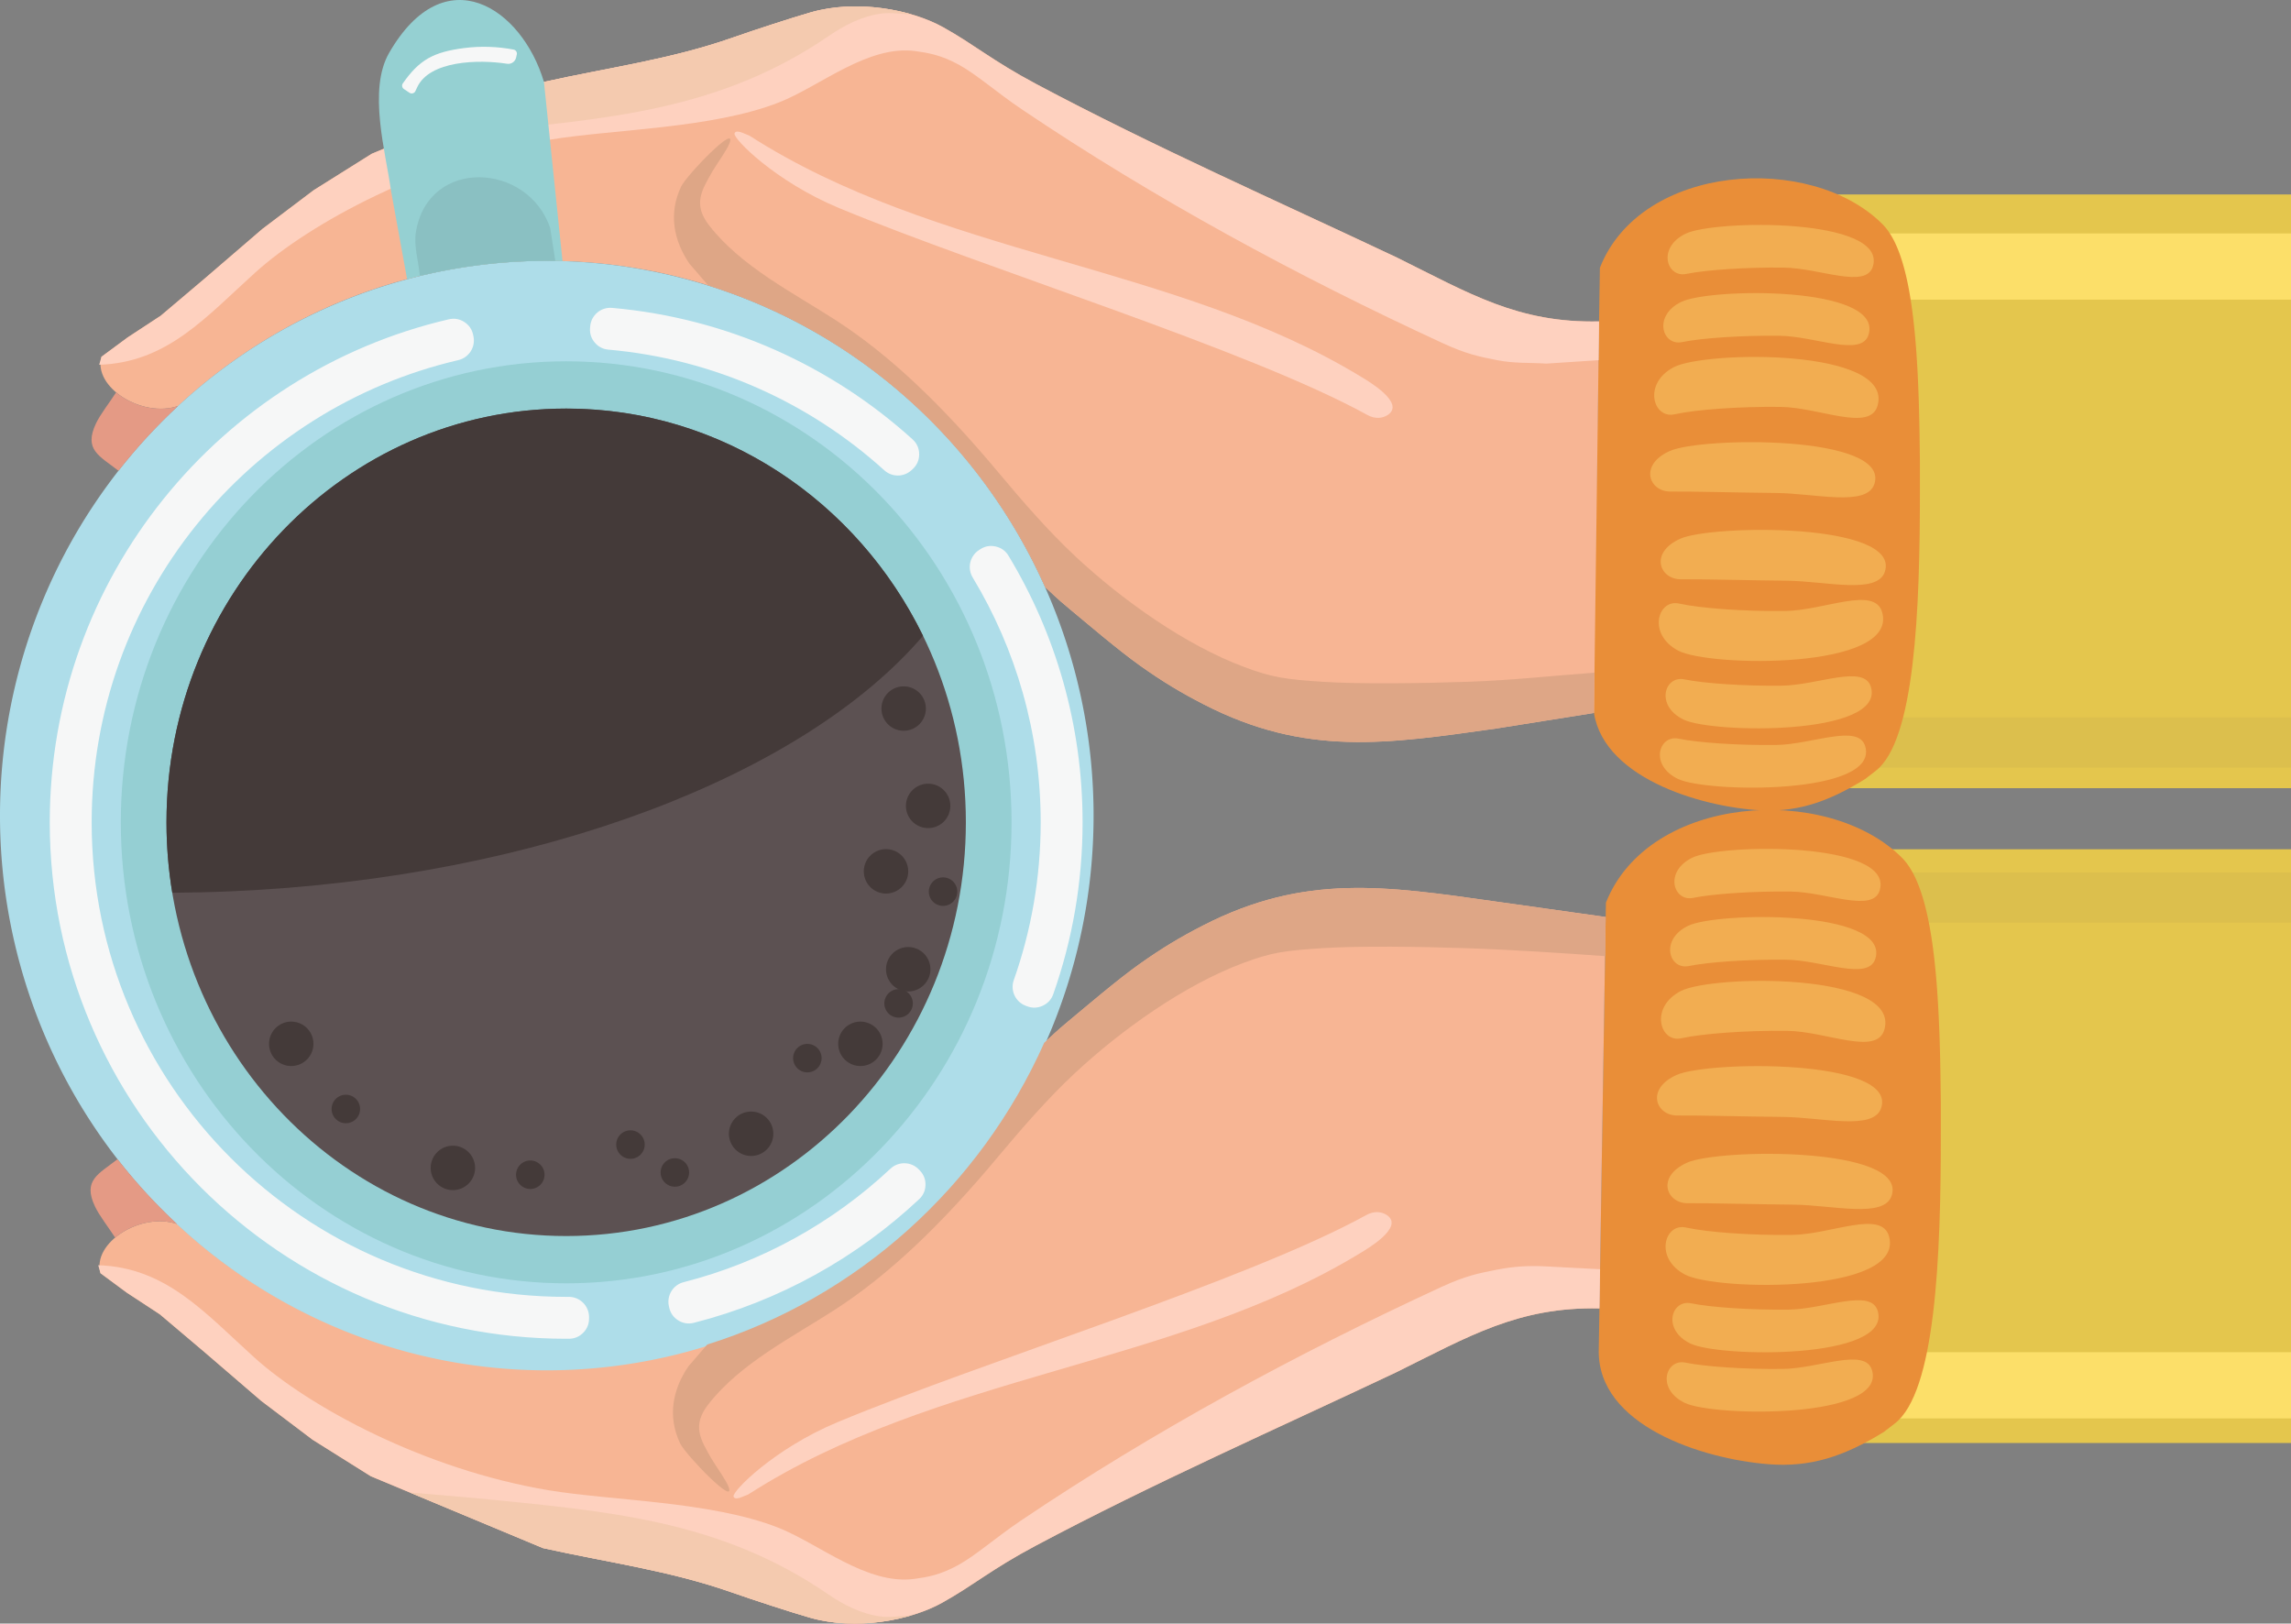 <?xml version="1.0" encoding="UTF-8" standalone="no"?>
<!-- Created with Inkscape (http://www.inkscape.org/) -->

<svg
   xmlns:dc="http://purl.org/dc/elements/1.1/"
   xmlns:cc="http://creativecommons.org/ns#"
   xmlns:rdf="http://www.w3.org/1999/02/22-rdf-syntax-ns#"
   xmlns:svg="http://www.w3.org/2000/svg"
   xmlns="http://www.w3.org/2000/svg"
   xmlns:sodipodi="http://sodipodi.sourceforge.net/DTD/sodipodi-0.dtd"
   xmlns:inkscape="http://www.inkscape.org/namespaces/inkscape"
   width="90.809mm"
   height="64.349mm"
   viewBox="0 0 321.764 228.008"
   id="svg4426"
   version="1.1"
   inkscape:version="0.91 r13725"
   inkscape:export-filename="D:\OpenServer\domains\naturallook.flat\img\arm\studio-cofe-arm.png"
   inkscape:export-xdpi="167.75743"
   inkscape:export-ydpi="167.75743"
   sodipodi:docname="studio-cofe-arm.svg">
  <rect x="0" y="0" width="321.764" height="228.008" fill="#808080" stroke="none"/>
  <defs
     id="defs4428" />
  <sodipodi:namedview
     id="base"
     pagecolor="#ffffff"
     bordercolor="#666666"
     borderopacity="1.0"
     inkscape:pageopacity="0.0"
     inkscape:pageshadow="2"
     inkscape:zoom="1.4"
     inkscape:cx="133.02825"
     inkscape:cy="50.913901"
     inkscape:document-units="px"
     inkscape:current-layer="layer1"
     showgrid="false"
     fit-margin-top="0"
     fit-margin-left="0"
     fit-margin-right="0"
     fit-margin-bottom="0"
     inkscape:window-width="1280"
     inkscape:window-height="962"
     inkscape:window-x="-8"
     inkscape:window-y="462"
     inkscape:window-maximized="1" />
  <g
     inkscape:label="Layer 1"
     inkscape:groupmode="layer"
     id="layer1"
     transform="translate(-153.404,-178.358)">
    <path
       d="m 232.922,227.196 a 66.643,66.643 0 0 1 66.643,66.643 66.643,66.643 0 1 1 -66.643,-66.643 z"
       style="fill:#443a39;fill-rule:evenodd"
       id="path4200"
       inkscape:connector-curvature="0" />
    <path
       d="m 411.177,205.666 0,83.379 63.991,0 0,-83.379 -63.991,0 z"
       style="fill:#e4c64d;fill-rule:evenodd"
       id="path4202"
       inkscape:connector-curvature="0" />
    <path
       d="m 411.177,297.625 0,83.379 63.991,0 0,-83.379 -63.991,0 z"
       style="fill:#e4c64d;fill-rule:evenodd"
       id="path4204"
       inkscape:connector-curvature="0" />
    <path
       d="m 411.177,211.14 0,9.297 63.991,0 0,-9.297 -63.991,0 z"
       style="fill:#fcdf69;fill-rule:evenodd"
       id="path4206"
       inkscape:connector-curvature="0" />
    <path
       d="m 411.177,368.254 0,9.297 63.991,0 0,-9.297 -63.991,0 z"
       style="fill:#fcdf69;fill-rule:evenodd"
       id="path4208"
       inkscape:connector-curvature="0" />
    <path
       d="m 411.177,286.16 0,-7.053 63.991,0 0,7.053 -63.991,0 z"
       style="fill:#dcbf4d;fill-rule:evenodd"
       id="path4210"
       inkscape:connector-curvature="0" />
    <path
       d="m 411.177,307.935 0,-7.053 63.991,0 0,7.053 -63.991,0 z"
       style="fill:#dcbf4d;fill-rule:evenodd"
       id="path4212"
       inkscape:connector-curvature="0" />
    <path
       d="m 415.421,287.718 c -5.435,3.397 -9.948,4.835 -15.51,4.389 -8.967,-0.718 -22.929,-5.277 -22.768,-15.44 l 0.961,-60.7 c 5.773,-14.693 29.599,-16.167 39.629,-6.185 0.084,0.086 0.169,0.171 0.251,0.259 0.072,0.078 0.144,0.159 0.214,0.242 0.07,0.083 0.14,0.169 0.208,0.258 0.068,0.088 0.136,0.179 0.202,0.273 0.066,0.094 0.132,0.19 0.196,0.288 0.064,0.098 0.128,0.199 0.19,0.302 0.062,0.103 0.124,0.209 0.184,0.317 l 2e-4,0 c 0.06,0.108 0.12,0.219 0.179,0.331 0.059,0.113 0.116,0.228 0.173,0.345 0.057,0.117 0.113,0.237 0.168,0.359 0.055,0.122 0.11,0.246 0.163,0.373 0.053,0.126 0.105,0.255 0.157,0.386 l 3e-4,0 c 0.051,0.131 0.102,0.264 0.152,0.399 0.05,0.135 0.099,0.273 0.146,0.412 l 3e-4,0 c 0.048,0.14 0.095,0.281 0.141,0.425 0.046,0.144 0.092,0.289 0.137,0.437 0.045,0.148 0.089,0.297 0.132,0.449 0.043,0.152 0.086,0.306 0.127,0.461 0.042,0.156 0.082,0.313 0.122,0.472 0.04,0.16 0.079,0.321 0.118,0.484 0.039,0.163 0.076,0.329 0.113,0.495 l 3e-4,0 c 0.037,0.167 0.073,0.336 0.108,0.506 l 3e-4,0 c 0.035,0.171 0.07,0.343 0.104,0.517 0.034,0.174 0.067,0.35 0.1,0.527 0.033,0.177 0.065,0.357 0.096,0.538 0.031,0.181 0.062,0.364 0.092,0.548 l 3e-4,0 c 0.03,0.184 0.059,0.37 0.088,0.557 l 0.084,0.567 3e-4,0 c 0.027,0.19 0.054,0.383 0.08,0.577 l 0.076,0.586 c 0.025,0.197 0.049,0.395 0.073,0.594 l 2e-4,0 c 0.024,0.2 0.046,0.401 0.069,0.603 0.023,0.202 0.045,0.406 0.066,0.611 l 0.062,0.62 3e-4,0 0.059,0.628 0.056,0.635 0.053,0.643 3e-4,0 0.05,0.65 0.047,0.657 0.044,0.664 2e-4,0 0.041,0.67 3e-4,0 0.039,0.676 0.036,0.683 0.033,0.688 3e-4,0 0.031,0.694 0.029,0.699 0.027,0.704 0.024,0.709 0.023,0.714 0.02,0.718 0.019,0.722 0.017,0.726 0.015,0.73 0.014,0.733 0.012,0.737 0.01,0.74 0.01,0.742 0.01,0.745 0.01,0.747 0.01,0.749 0,0.751 0,0.753 0,0.754 0,0.755 0,0.756 c 0.025,17.513 -0.753,35.495 -6.188,39.722 l -1.441,1.121 z"
       style="fill:#e98e38;fill-rule:evenodd"
       id="path4214"
       inkscape:connector-curvature="0" />
    <path
       d="m 418.007,379.437 c -5.688,3.518 -10.412,5.007 -16.233,4.546 -9.385,-0.743 -23.997,-5.466 -23.829,-15.992 l 1.006,-62.87 c 6.042,-15.218 30.979,-16.745 41.476,-6.406 0.088,0.089 0.177,0.177 0.262,0.269 0.076,0.081 0.15,0.165 0.224,0.251 0.074,0.086 0.146,0.175 0.217,0.267 0.072,0.092 0.142,0.185 0.211,0.282 0.069,0.097 0.138,0.196 0.205,0.298 0.067,0.102 0.134,0.206 0.199,0.313 0.065,0.107 0.129,0.217 0.193,0.329 l 3e-4,0 c 0.063,0.112 0.126,0.226 0.187,0.343 0.061,0.117 0.122,0.236 0.181,0.358 0.059,0.122 0.118,0.246 0.175,0.372 0.058,0.126 0.115,0.255 0.17,0.386 0.056,0.131 0.11,0.264 0.164,0.4 l 3e-4,0 c 0.054,0.136 0.107,0.273 0.159,0.413 0.052,0.14 0.103,0.282 0.153,0.427 l 3e-4,0 c 0.05,0.144 0.1,0.291 0.148,0.44 0.049,0.149 0.096,0.299 0.143,0.452 0.047,0.153 0.093,0.308 0.138,0.465 0.045,0.157 0.09,0.317 0.133,0.478 0.044,0.161 0.086,0.324 0.128,0.489 0.042,0.165 0.083,0.332 0.123,0.501 0.04,0.169 0.08,0.34 0.118,0.513 l 3e-4,0 c 0.039,0.173 0.076,0.348 0.114,0.524 l 3e-4,0 c 0.037,0.177 0.074,0.355 0.109,0.535 0.036,0.18 0.071,0.363 0.105,0.546 0.034,0.184 0.068,0.37 0.101,0.557 0.033,0.187 0.065,0.377 0.096,0.568 l 3e-4,0 c 0.031,0.191 0.062,0.383 0.092,0.578 l 0.088,0.588 3e-4,0 c 0.029,0.197 0.057,0.396 0.084,0.597 l 0.08,0.607 c 0.026,0.204 0.052,0.409 0.076,0.616 l 3e-4,0 c 0.025,0.207 0.049,0.415 0.072,0.625 0.024,0.21 0.047,0.421 0.069,0.633 l 0.065,0.642 3e-4,0 0.062,0.65 0.059,0.658 0.055,0.666 3e-4,0 0.052,0.673 0.049,0.68 0.046,0.687 3e-4,0 0.043,0.694 3e-4,0 0.04,0.701 0.038,0.707 0.035,0.713 3e-4,0 0.033,0.719 0.03,0.724 0.028,0.729 0.025,0.735 0.024,0.739 0.021,0.744 0.02,0.748 0.017,0.752 0.016,0.756 0.014,0.759 0.012,0.763 0.011,0.766 0.01,0.769 0.01,0.771 0.01,0.774 0.01,0.776 0,0.778 0,0.779 0,0.781 0,0.782 0,0.783 c 0.026,18.139 -0.788,36.764 -6.477,41.143 l -1.509,1.161 z"
       style="fill:#e98e38;fill-rule:evenodd"
       id="path4216"
       inkscape:connector-curvature="0" />
    <path
       d="m 390.236,216.828 c 2.753,-0.569 8.369,-0.949 13.655,-0.891 5.084,0.056 11.616,3.061 12.562,-0.185 2.005,-6.882 -22.259,-6.537 -26.304,-4.58 -4.046,1.957 -2.665,6.224 0.087,5.655 z"
       style="fill:#f2ad51;fill-rule:evenodd"
       id="path4218"
       inkscape:connector-curvature="0" />
    <path
       d="m 391.192,304.452 c 2.753,-0.569 8.369,-0.949 13.655,-0.891 5.084,0.056 11.616,3.061 12.562,-0.185 2.005,-6.882 -22.259,-6.537 -26.304,-4.58 -4.046,1.957 -2.665,6.224 0.087,5.655 z"
       style="fill:#f2ad51;fill-rule:evenodd"
       id="path4220"
       inkscape:connector-curvature="0" />
    <path
       d="m 389.153,282.09 c 2.753,0.569 8.369,0.949 13.655,0.891 5.084,-0.056 11.616,-3.061 12.562,0.185 2.005,6.882 -22.259,6.537 -26.304,4.58 -4.046,-1.957 -2.665,-6.224 0.087,-5.655 z"
       style="fill:#f2ad51;fill-rule:evenodd"
       id="path4222"
       inkscape:connector-curvature="0" />
    <path
       d="m 390.109,369.714 c 2.753,0.569 8.369,0.949 13.655,0.891 5.084,-0.056 11.616,-3.061 12.562,0.185 2.005,6.882 -22.259,6.537 -26.304,4.58 -4.046,-1.957 -2.665,-6.224 0.087,-5.655 z"
       style="fill:#f2ad51;fill-rule:evenodd"
       id="path4224"
       inkscape:connector-curvature="0" />
    <path
       d="m 389.634,226.401 c 2.753,-0.569 8.369,-0.949 13.655,-0.891 5.084,0.056 11.616,3.061 12.562,-0.185 2.005,-6.882 -22.259,-6.537 -26.304,-4.58 -4.046,1.957 -2.666,6.224 0.087,5.655 z"
       style="fill:#f2ad51;fill-rule:evenodd"
       id="path4226"
       inkscape:connector-curvature="0" />
    <path
       d="m 390.59,314.025 c 2.753,-0.569 8.369,-0.949 13.655,-0.891 5.084,0.056 11.616,3.061 12.562,-0.185 2.005,-6.882 -22.259,-6.537 -26.304,-4.58 -4.046,1.957 -2.665,6.224 0.087,5.655 z"
       style="fill:#f2ad51;fill-rule:evenodd"
       id="path4228"
       inkscape:connector-curvature="0" />
    <path
       d="m 389.954,273.762 c 2.753,0.569 8.369,0.949 13.655,0.891 5.084,-0.056 11.616,-3.061 12.562,0.185 2.005,6.882 -22.258,6.537 -26.304,4.58 -4.046,-1.957 -2.666,-6.224 0.087,-5.655 z"
       style="fill:#f2ad51;fill-rule:evenodd"
       id="path4230"
       inkscape:connector-curvature="0" />
    <path
       d="m 390.91,361.386 c 2.753,0.569 8.369,0.949 13.655,0.891 5.084,-0.056 11.616,-3.061 12.562,0.185 2.005,6.882 -22.259,6.537 -26.304,4.58 -4.046,-1.957 -2.665,-6.224 0.087,-5.655 z"
       style="fill:#f2ad51;fill-rule:evenodd"
       id="path4232"
       inkscape:connector-curvature="0" />
    <path
       d="m 388.584,236.544 c 2.996,-0.666 9.108,-1.111 14.862,-1.044 5.533,0.065 12.643,3.586 13.671,-0.216 2.182,-8.062 -24.225,-7.657 -28.628,-5.365 -4.403,2.293 -2.901,7.291 0.095,6.625 z"
       style="fill:#f2ad51;fill-rule:evenodd"
       id="path4234"
       inkscape:connector-curvature="0" />
    <path
       d="m 389.54,324.168 c 2.996,-0.666 9.108,-1.111 14.861,-1.044 5.533,0.065 12.643,3.586 13.671,-0.216 2.182,-8.062 -24.225,-7.657 -28.628,-5.364 -4.403,2.293 -2.901,7.291 0.095,6.625 z"
       style="fill:#f2ad51;fill-rule:evenodd"
       id="path4236"
       inkscape:connector-curvature="0" />
    <path
       d="m 389.227,263.119 c 2.996,0.666 9.108,1.111 14.861,1.044 5.533,-0.065 12.643,-3.586 13.671,0.216 2.182,8.062 -24.225,7.657 -28.628,5.364 -4.403,-2.293 -2.901,-7.291 0.095,-6.625 z"
       style="fill:#f2ad51;fill-rule:evenodd"
       id="path4238"
       inkscape:connector-curvature="0" />
    <path
       d="m 390.183,350.743 c 2.996,0.666 9.108,1.111 14.862,1.044 5.533,-0.065 12.642,-3.586 13.671,0.216 2.182,8.062 -24.225,7.657 -28.628,5.364 -4.403,-2.293 -2.901,-7.291 0.095,-6.625 z"
       style="fill:#f2ad51;fill-rule:evenodd"
       id="path4240"
       inkscape:connector-curvature="0" />
    <path
       d="m 388.024,247.388 c 2.996,-0.03 9.108,0.144 14.861,0.203 5.533,0.056 12.75,1.981 13.779,-1.289 2.181,-6.935 -24.332,-6.585 -28.735,-4.612 -4.403,1.972 -2.901,5.729 0.095,5.699 z"
       style="fill:#f2ad51;fill-rule:evenodd"
       id="path4242"
       inkscape:connector-curvature="0" />
    <path
       d="m 388.98,335.012 c 2.996,-0.03 9.109,0.144 14.861,0.203 5.533,0.056 12.75,1.981 13.779,-1.289 2.182,-6.935 -24.332,-6.585 -28.735,-4.612 -4.403,1.972 -2.901,5.729 0.095,5.699 z"
       style="fill:#f2ad51;fill-rule:evenodd"
       id="path4244"
       inkscape:connector-curvature="0" />
    <path
       d="m 389.494,259.708 c 2.996,-0.03 9.109,0.144 14.862,0.203 5.533,0.056 12.75,1.981 13.779,-1.289 2.181,-6.935 -24.332,-6.585 -28.735,-4.612 -4.403,1.972 -2.901,5.729 0.095,5.699 z"
       style="fill:#f2ad51;fill-rule:evenodd"
       id="path4246"
       inkscape:connector-curvature="0" />
    <path
       d="m 390.45,347.331 c 2.996,-0.03 9.108,0.145 14.861,0.203 5.533,0.056 12.75,1.981 13.779,-1.289 2.181,-6.935 -24.332,-6.585 -28.735,-4.612 -4.403,1.972 -2.901,5.729 0.095,5.699 z"
       style="fill:#f2ad51;fill-rule:evenodd"
       id="path4248"
       inkscape:connector-curvature="0" />
    <path
       d="m 377.985,223.496 c -11.405,0.245 -18.155,-3.913 -28.389,-8.969 -16.888,-7.978 -34.12,-15.573 -50.61,-24.344 -6.279,-3.34 -8.657,-5.517 -13.133,-8.008 -4.476,-2.491 -12.152,-3.927 -18.578,-2.082 -2.699,0.775 -8.007,2.509 -10.891,3.523 -8.806,3.099 -17.416,4.209 -26.586,6.246 l -24.184,10.09 -8.168,5.125 -7.207,5.445 -8.008,6.887 -6.246,5.285 -4.644,3.043 -3.684,2.723 c -1.227,4.297 5.731,8.648 10.767,6.905 13.655,-12.654 31.827,-20.375 51.775,-20.375 31.138,0 57.953,18.81 70.005,45.837 1.196,1.063 1.36,1.348 3.587,3.188 2.226,1.84 6.64,5.628 9.77,7.848 3.13,2.22 5.731,3.787 8.969,5.445 14.279,7.316 25.671,5.522 41,3.363 l 13.74,-2.187 0.715,-54.989 z"
       style="fill:#f7b594;fill-rule:evenodd"
       id="path4250"
       inkscape:connector-curvature="0" />
    <path
       d="m 378.039,362.105 c -11.405,-0.245 -18.346,3.934 -28.58,8.991 -16.888,7.978 -34.12,15.573 -50.61,24.344 -6.279,3.34 -8.657,5.517 -13.133,8.008 -4.476,2.491 -12.152,3.927 -18.578,2.082 -2.699,-0.775 -8.006,-2.509 -10.891,-3.523 -8.806,-3.099 -17.416,-4.209 -26.586,-6.246 l -24.184,-10.09 -8.168,-5.125 -7.207,-5.445 -8.008,-6.887 -6.246,-5.285 -4.645,-3.043 -3.684,-2.723 c -1.227,-4.297 5.731,-8.648 10.767,-6.905 13.655,12.654 31.827,20.375 51.775,20.375 31.138,0 57.953,-18.81 70.006,-45.837 1.196,-1.063 1.36,-1.348 3.587,-3.188 2.226,-1.84 6.64,-5.628 9.77,-7.848 3.13,-2.22 5.731,-3.787 8.969,-5.445 14.279,-7.316 25.671,-5.522 41,-3.363 l 15.526,2.185 -0.879,54.97 z"
       style="fill:#f7b594;fill-rule:evenodd"
       id="path4252"
       inkscape:connector-curvature="0" />
    <path
       d="m 230.199,214.99 a 76.796,77.905 0 0 1 76.796,77.905 76.796,77.905 0 1 1 -76.796,-77.905 z"
       style="fill:#aedde9;fill-rule:evenodd"
       id="path4254"
       inkscape:connector-curvature="0" />
    <path
       d="m 345.433,236.628 c 1.132,0.623 2.165,0.478 2.883,0 2.526,-1.684 -2.788,-4.771 -3.763,-5.364 -25.97,-15.81 -59.589,-16.951 -85.925,-33.875 -0.641,-0.213 -1.832,-0.932 -2.062,-0.299 -0.255,0.699 5.732,6.766 14.658,10.476 20.629,8.572 57.516,19.867 74.21,29.062 z"
       style="fill:#fed1bf;fill-rule:evenodd"
       id="path4256"
       inkscape:connector-curvature="0" />
    <path
       d="m 345.295,348.994 c 1.132,-0.623 2.165,-0.478 2.883,0 2.526,1.684 -2.788,4.771 -3.763,5.364 -25.97,15.81 -59.589,16.951 -85.925,33.875 -0.641,0.213 -1.832,0.932 -2.062,0.299 -0.255,-0.699 5.732,-6.766 14.658,-10.475 20.629,-8.572 57.516,-19.867 74.21,-29.062 z"
       style="fill:#fed1bf;fill-rule:evenodd"
       id="path4258"
       inkscape:connector-curvature="0" />
    <path
       d="m 377.344,272.825 c -5.893,0.427 -11.477,1.067 -17.818,1.28 -6.34,0.213 -15.087,0.348 -20.34,0 -5.253,-0.348 -7.081,-0.597 -11.051,-2.082 -8.345,-3.122 -17.22,-9.477 -23.703,-15.535 -3.669,-3.428 -7.337,-7.63 -10.73,-11.691 -8.168,-9.775 -15.44,-16.635 -22.902,-21.461 -6.021,-3.894 -13.268,-7.508 -17.777,-13.293 -2.338,-3 -1.103,-4.915 0.48,-7.688 0.779,-1.274 1.965,-2.898 2.337,-3.822 1.241,-3.086 -6.034,4.452 -6.778,6.03 -1.801,3.822 -1.038,7.568 1.163,10.815 l 2.644,3.064 0,0 c 21.11,6.61 38.337,22.206 47.335,42.383 1.196,1.063 1.36,1.348 3.587,3.188 2.226,1.84 6.64,5.628 9.77,7.848 3.13,2.22 5.731,3.787 8.969,5.445 14.279,7.316 25.671,5.522 41,3.363 l 13.74,-2.187 0.073,-5.66 z"
       style="fill:#dea686;fill-rule:evenodd"
       id="path4260"
       inkscape:connector-curvature="0" />
    <path
       d="m 378.83,312.634 c -5.893,-0.427 -13.101,-0.903 -19.442,-1.117 -6.34,-0.213 -15.087,-0.348 -20.34,0 -5.253,0.348 -7.081,0.597 -11.051,2.082 -8.345,3.122 -17.22,9.477 -23.703,15.535 -3.669,3.428 -7.337,7.63 -10.731,11.691 -8.168,9.775 -15.44,16.635 -22.902,21.461 -6.021,3.894 -13.268,7.508 -17.777,13.293 -2.338,3 -1.103,4.916 0.48,7.688 0.779,1.274 1.965,2.898 2.337,3.822 1.241,3.086 -6.034,-4.452 -6.778,-6.03 -1.802,-3.822 -1.038,-7.568 1.163,-10.815 l 2.644,-3.064 0,-0.003 c 21.11,-6.61 38.337,-22.206 47.335,-42.383 1.196,-1.063 1.36,-1.348 3.587,-3.188 2.226,-1.84 6.64,-5.628 9.77,-7.848 3.13,-2.22 5.731,-3.787 8.969,-5.445 14.279,-7.316 25.671,-5.522 41,-3.363 l 15.526,2.185 -0.088,5.498 z"
       style="fill:#dea686;fill-rule:evenodd"
       id="path4262"
       inkscape:connector-curvature="0" />
    <path
       d="m 377.915,228.94 -7.337,0.481 c -2.296,-0.16 -4.441,0.003 -6.887,-0.48 -2.446,-0.484 -4.255,-0.82 -7.688,-2.402 -20.328,-9.37 -40.516,-20.304 -59.098,-32.832 -3.524,-2.376 -6.298,-4.869 -8.809,-6.246 -2.511,-1.377 -4.314,-1.677 -6.086,-1.922 -6.715,-0.929 -13.416,4.936 -19.219,7.207 -9.466,3.704 -23.329,3.761 -32.152,5.228 -17.524,2.915 -33.728,11.743 -41.36,18.635 -6.952,6.277 -12.403,12.675 -21.942,12.973 l 0.32,-1.121 3.684,-2.723 4.644,-3.043 6.246,-5.285 8.008,-6.887 7.207,-5.445 8.168,-5.125 24.184,-10.09 c 9.17,-2.038 17.78,-3.148 26.586,-6.246 2.884,-1.015 8.192,-2.749 10.891,-3.523 6.426,-1.845 14.102,-0.409 18.578,2.082 4.476,2.491 6.854,4.668 13.133,8.008 16.49,8.771 33.722,16.366 50.61,24.344 10.234,5.057 16.983,9.215 28.389,8.969 l -0.069,5.348 0,0.096 z"
       style="fill:#fed1bf;fill-rule:evenodd"
       id="path4264"
       inkscape:connector-curvature="0" />
    <path
       d="m 378.127,356.602 -7.687,-0.401 c -2.298,-0.119 -4.441,-0.003 -6.887,0.48 -2.446,0.484 -4.255,0.82 -7.688,2.402 -20.328,9.37 -40.516,20.304 -59.098,32.832 -3.524,2.376 -6.298,4.869 -8.809,6.246 -2.511,1.377 -4.314,1.677 -6.086,1.922 -6.715,0.929 -13.416,-4.936 -19.219,-7.207 -9.466,-3.704 -23.329,-3.761 -32.152,-5.228 -17.524,-2.915 -33.728,-11.743 -41.36,-18.635 -6.952,-6.277 -12.403,-12.675 -21.942,-12.973 l 0.32,1.121 3.684,2.723 4.645,3.043 6.246,5.285 8.008,6.887 7.207,5.445 8.168,5.125 24.184,10.09 c 9.17,2.038 17.78,3.148 26.586,6.246 2.884,1.014 8.192,2.749 10.891,3.523 6.426,1.845 14.102,0.409 18.578,-2.082 4.476,-2.491 6.854,-4.668 13.133,-8.008 16.49,-8.771 33.722,-16.366 50.61,-24.344 10.234,-5.057 17.175,-9.236 28.58,-8.991 l 0.079,-4.944 0.01,-0.559 z"
       style="fill:#fed1bf;fill-rule:evenodd"
       id="path4266"
       inkscape:connector-curvature="0" />
    <path
       d="m 281.45,180.383 c -4.264,-1.245 -9.544,-1.62 -14.175,-0.29 -2.699,0.775 -8.007,2.509 -10.891,3.523 -8.806,3.099 -17.416,4.209 -26.586,6.246 l -18.711,7.807 9.12,-0.781 c 18.347,-1.825 34.254,-2.951 49.641,-13.509 2.19,-1.502 4.685,-2.769 7.354,-3.118 1.392,-0.182 2.832,0.081 4.247,0.122 z"
       style="fill:#f4caaf;fill-rule:evenodd"
       id="path4268"
       inkscape:connector-curvature="0" />
    <path
       d="m 281.312,405.24 c -4.264,1.245 -9.544,1.62 -14.175,0.29 -2.699,-0.775 -8.006,-2.509 -10.891,-3.523 -8.806,-3.099 -17.416,-4.209 -26.586,-6.246 l -18.711,-7.807 9.12,0.781 c 18.347,1.825 34.254,2.951 49.641,13.509 2.19,1.502 4.685,2.769 7.354,3.118 1.392,0.182 2.832,-0.081 4.247,-0.122 z"
       style="fill:#f4caaf;fill-rule:evenodd"
       id="path4270"
       inkscape:connector-curvature="0" />
    <path
       d="m 169.714,233.464 c -0.947,1.454 -2.226,3.093 -2.825,4.351 -1.765,3.712 0.478,4.558 3.154,6.654 l 0.083,-0.098 c 1.161,-1.477 2.374,-2.911 3.636,-4.298 l 0.083,-0.099 0.013,-0.006 c 1.459,-1.597 2.981,-3.135 4.565,-4.603 -2.912,1.008 -6.467,-0.022 -8.71,-1.901 z"
       style="fill:#e49a85;fill-rule:evenodd"
       id="path4272"
       inkscape:connector-curvature="0" />
    <path
       d="m 169.576,352.158 c -0.947,-1.454 -2.226,-3.093 -2.824,-4.351 -1.765,-3.712 0.478,-4.558 3.154,-6.654 l 0.083,0.098 c 1.161,1.477 2.374,2.911 3.636,4.298 l 0.083,0.099 0.013,0.007 c 1.459,1.597 2.981,3.135 4.565,4.603 -2.912,-1.008 -6.467,0.022 -8.71,1.901 z"
       style="fill:#e49a85;fill-rule:evenodd"
       id="path4274"
       inkscape:connector-curvature="0" />
    <path
       d="m 210.577,217.558 -2.239,-12.32 c -0.775,-5.553 -3.285,-14.246 -0.28,-19.46 7.806,-13.54 18.642,-6.345 21.741,4.085 l 2.608,25.162 c -0.734,-0.021 -1.469,-0.034 -2.208,-0.034 -6.78,0 -13.353,0.896 -19.615,2.57 l -0.01,0 z"
       style="fill:#95d0d2;fill-rule:evenodd"
       id="path4276"
       inkscape:connector-curvature="0" />
    <path
       d="m 232.922,235.737 c 30.998,0 56.135,26.019 56.135,58.102 0,32.084 -25.138,58.102 -56.135,58.102 -30.997,0 -56.135,-26.019 -56.135,-58.102 0,-32.083 25.138,-58.102 56.135,-58.102 z"
       style="fill:none"
       id="path4278"
       inkscape:connector-curvature="0" />
    <path
       d="m 232.922,235.737 c 30.998,0 56.135,26.019 56.135,58.102 0,32.084 -25.138,58.102 -56.135,58.102 -30.997,0 -56.135,-26.019 -56.135,-58.102 0,-32.084 25.138,-58.102 56.135,-58.102 z"
       style="fill:none"
       id="path4280"
       inkscape:connector-curvature="0" />
    <path
       d="m 232.922,229.096 c 34.541,0 62.551,28.993 62.551,64.743 0,35.751 -28.011,64.743 -62.551,64.743 -34.54,0 -62.551,-28.992 -62.551,-64.743 0,-35.75 28.011,-64.743 62.551,-64.743 z"
       style="fill:#95cfd3;fill-rule:evenodd"
       id="path4282"
       inkscape:connector-curvature="0" />
    <path
       d="m 232.922,235.737 c 30.998,0 56.135,26.019 56.135,58.102 0,32.084 -25.138,58.102 -56.135,58.102 -30.997,0 -56.135,-26.019 -56.135,-58.102 0,-32.084 25.138,-58.102 56.135,-58.102 z"
       style="fill:#5c5152;fill-rule:evenodd"
       id="path4284"
       inkscape:connector-curvature="0" />
    <path
       d="m 232.922,235.737 c 21.894,0 40.863,12.982 50.117,31.912 -16.62,19.449 -53.648,34.007 -97.237,35.883 -2.757,0.118 -5.491,0.183 -8.201,0.198 -0.533,-3.215 -0.814,-6.519 -0.814,-9.89 0,-32.084 25.138,-58.102 56.135,-58.102 z"
       style="fill:#443a39;fill-rule:evenodd"
       id="path4286"
       inkscape:connector-curvature="0" />
    <path
       d="m 280.321,274.746 a 3.118,3.118 0 0 1 3.118,3.118 3.118,3.118 0 1 1 -3.118,-3.118 z"
       style="fill:#443a39;fill-rule:evenodd"
       id="path4288"
       inkscape:connector-curvature="0" />
    <path
       d="m 283.758,288.415 a 3.118,3.118 0 0 1 3.118,3.118 3.118,3.118 0 1 1 -3.118,-3.118 z"
       style="fill:#443a39;fill-rule:evenodd"
       id="path4290"
       inkscape:connector-curvature="0" />
    <path
       d="m 277.842,297.608 a 3.118,3.118 0 0 1 3.118,3.118 3.118,3.118 0 1 1 -3.118,-3.118 z"
       style="fill:#443a39;fill-rule:evenodd"
       id="path4292"
       inkscape:connector-curvature="0" />
    <path
       d="m 280.96,311.357 a 3.118,3.118 0 0 1 3.118,3.118 3.118,3.118 0 1 1 -3.118,-3.118 z"
       style="fill:#443a39;fill-rule:evenodd"
       id="path4294"
       inkscape:connector-curvature="0" />
    <path
       d="m 274.245,321.829 a 3.118,3.118 0 0 1 3.118,3.118 3.118,3.118 0 1 1 -3.118,-3.118 z"
       style="fill:#443a39;fill-rule:evenodd"
       id="path4296"
       inkscape:connector-curvature="0" />
    <path
       d="m 258.897,334.459 a 3.118,3.118 0 0 1 3.118,3.118 3.118,3.118 0 1 1 -3.118,-3.118 z"
       style="fill:#443a39;fill-rule:evenodd"
       id="path4298"
       inkscape:connector-curvature="0" />
    <path
       d="m 217.01,339.255 a 3.118,3.118 0 0 1 3.118,3.118 3.118,3.118 0 1 1 -3.118,-3.118 z"
       style="fill:#443a39;fill-rule:evenodd"
       id="path4300"
       inkscape:connector-curvature="0" />
    <path
       d="m 194.308,321.829 a 3.118,3.118 0 0 1 3.118,3.118 3.118,3.118 0 1 1 -3.118,-3.118 z"
       style="fill:#443a39;fill-rule:evenodd"
       id="path4302"
       inkscape:connector-curvature="0" />
    <path
       d="m 201.978,332.098 a 2,2 0 0 1 2,2 2,2 0 1 1 -2,-2 z"
       style="fill:#443a39;fill-rule:evenodd"
       id="path4304"
       inkscape:connector-curvature="0" />
    <path
       d="m 227.882,341.332 a 2,2 0 0 1 2,2 2,2 0 1 1 -2,-2 z"
       style="fill:#443a39;fill-rule:evenodd"
       id="path4306"
       inkscape:connector-curvature="0" />
    <path
       d="m 241.951,337.096 a 2,2 0 0 1 2,2 2,2 0 1 1 -2,-2 z"
       style="fill:#443a39;fill-rule:evenodd"
       id="path4308"
       inkscape:connector-curvature="0" />
    <path
       d="m 248.186,341.012 a 2,2 0 0 1 2,2 2,2 0 1 1 -2,-2 z"
       style="fill:#443a39;fill-rule:evenodd"
       id="path4310"
       inkscape:connector-curvature="0" />
    <path
       d="m 266.795,324.957 a 2,2 0 0 1 2,2 2,2 0 1 1 -2,-2 z"
       style="fill:#443a39;fill-rule:evenodd"
       id="path4312"
       inkscape:connector-curvature="0" />
    <path
       d="m 279.608,317.269 a 2,2 0 0 1 2,2 2,2 0 1 1 -2,-2 z"
       style="fill:#443a39;fill-rule:evenodd"
       id="path4314"
       inkscape:connector-curvature="0" />
    <path
       d="m 285.854,301.574 a 2,2 0 0 1 2,2 2,2 0 1 1 -2,-2 z"
       style="fill:#443a39;fill-rule:evenodd"
       id="path4316"
       inkscape:connector-curvature="0" />
    <path
       d="m 239.369,221.595 c 16.174,1.425 30.825,8.165 42.198,18.459 0.616,0.557 0.932,1.272 0.932,2.102 -2e-4,0.831 -0.318,1.545 -0.934,2.102 l -0.161,0.146 c -1.084,0.98 -2.718,0.98 -3.802,-3e-4 -10.446,-9.448 -23.899,-15.635 -38.751,-16.945 -0.778,-0.069 -1.424,-0.406 -1.926,-1.005 -0.501,-0.6 -0.719,-1.295 -0.648,-2.073 l 0.02,-0.217 c 0.14,-1.553 1.519,-2.705 3.072,-2.568 z m 55.677,34.809 c 6.602,10.929 10.404,23.738 10.404,37.435 0,8.46 -1.452,16.581 -4.117,24.13 -0.264,0.75 -0.765,1.298 -1.487,1.631 -0.722,0.333 -1.464,0.356 -2.206,0.07 l -0.202,-0.078 c -1.43,-0.551 -2.163,-2.143 -1.653,-3.588 2.447,-6.935 3.78,-14.394 3.78,-22.166 0,-12.581 -3.491,-24.346 -9.552,-34.385 -0.786,-1.302 -0.405,-2.992 0.864,-3.83 l 0.18,-0.119 c 0.668,-0.441 1.405,-0.576 2.186,-0.4 0.781,0.176 1.389,0.614 1.803,1.299 z m -12.557,90.369 c -8.779,8.225 -19.604,14.292 -31.629,17.353 -0.77,0.196 -1.504,0.085 -2.181,-0.33 -0.677,-0.415 -1.109,-1.018 -1.284,-1.794 l -0.047,-0.211 c -0.337,-1.496 0.58,-2.992 2.066,-3.37 11.044,-2.813 20.988,-8.386 29.052,-15.94 1.133,-1.062 2.92,-1.011 3.991,0.114 l 0.148,0.155 c 0.541,0.568 0.803,1.252 0.78,2.036 -0.022,0.784 -0.323,1.451 -0.895,1.988 z m -49.169,19.593 c -0.132,6e-4 -0.266,10e-4 -0.399,10e-4 -40.049,0 -72.528,-32.479 -72.528,-72.528 0,-34.379 23.935,-63.175 56.046,-70.64 0.774,-0.18 1.506,-0.053 2.175,0.377 0.669,0.43 1.088,1.043 1.246,1.822 l 0.043,0.212 c 0.304,1.502 -0.643,2.975 -2.136,3.323 -29.5,6.864 -51.488,33.32 -51.488,64.907 0,36.8 29.843,66.643 66.643,66.643 0.12,0 0.241,-5e-4 0.361,-0.001 1.554,-0.009 2.83,1.243 2.851,2.797 l 0,0.215 c 0.01,0.784 -0.261,1.463 -0.81,2.022 -0.549,0.56 -1.222,0.845 -2.006,0.85 z"
       style="fill:#f6f7f7;fill-rule:evenodd"
       id="path4318"
       inkscape:connector-curvature="0" />
    <path
       d="m 212.372,217.105 c -0.186,-2.049 -0.875,-4.204 -0.558,-6.149 1.727,-10.58 15.792,-9.78 18.865,-0.56 l 0.72,4.604 0,0 c -0.399,-0.01 -0.797,-0.015 -1.198,-0.015 -6.137,0 -12.105,0.735 -17.827,2.115 l -3e-4,-3e-4 z"
       style="fill:#8ac0c2;fill-rule:evenodd"
       id="path4320"
       inkscape:connector-curvature="0" />
    <path
       d="m 209.982,190.065 c 2.324,-3.325 4.303,-4.402 8.63,-4.961 2.306,-0.297 4.707,-0.211 6.93,0.218 0.156,0.03 0.279,0.113 0.366,0.245 0.087,0.133 0.114,0.279 0.08,0.434 l -0.096,0.435 c -0.129,0.586 -0.69,0.969 -1.283,0.876 -3.983,-0.624 -10.893,-0.458 -12.619,3.321 -0.082,0.181 -0.164,0.36 -0.255,0.539 -0.076,0.15 -0.2,0.249 -0.363,0.291 -0.163,0.043 -0.319,0.016 -0.459,-0.078 l -0.783,-0.524 c -0.131,-0.088 -0.213,-0.211 -0.241,-0.367 -0.029,-0.155 0,-0.3 0.093,-0.429 z"
       style="fill:#f6f7f7;fill-rule:evenodd"
       id="path4322"
       inkscape:connector-curvature="0" />
  </g>
</svg>
